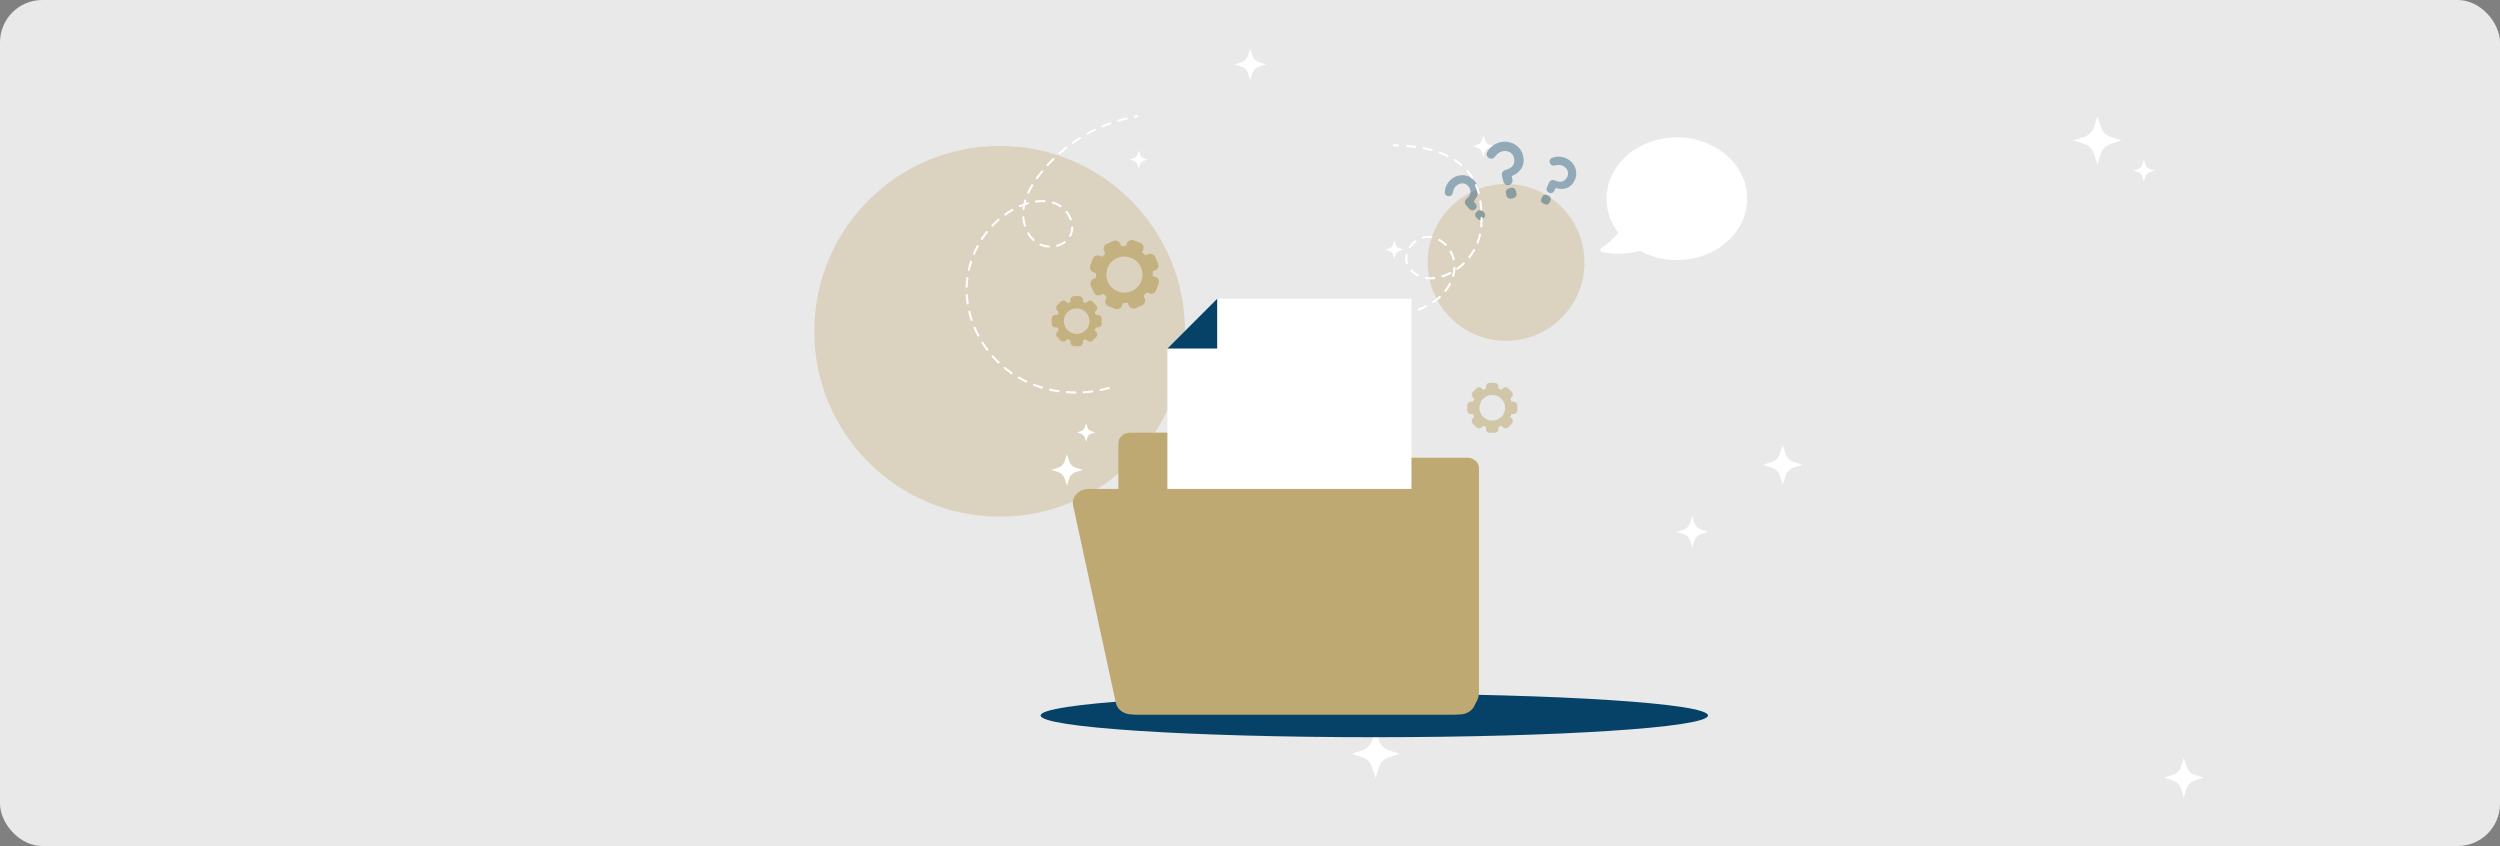 <svg width="1182" height="400" viewBox="0 0 1182 400" fill="none" xmlns="http://www.w3.org/2000/svg">
<rect x="0" y="0" width="1182" height="400" fill="#808080" stroke="none"/>
<rect width="1182" height="400" rx="20" fill="#E9E9E9"/>
<path d="M792.835 122.954C811.198 122.954 826.084 109.964 826.084 93.94C826.084 77.916 811.198 64.926 792.835 64.926C774.472 64.926 759.586 77.916 759.586 93.94C759.586 109.964 774.472 122.954 792.835 122.954Z" fill="white"/>
<path d="M766.915 107.902C766.915 107.902 762.248 114.095 757.243 117.138C756.362 117.674 756.609 119.008 757.62 119.21C761.815 120.049 769.658 120.882 777.442 117.802L766.915 107.902Z" fill="white"/>
<path d="M997.834 64.686L1003.04 66.375L997.834 68.064C995.71 68.753 994.046 70.417 993.357 72.541L991.668 77.75L989.979 72.541C989.29 70.417 987.626 68.753 985.502 68.064L980.293 66.375L985.502 64.686C987.626 63.997 989.29 62.333 989.979 60.209L991.668 55L993.357 60.209C994.045 62.332 995.71 63.997 997.834 64.686Z" fill="white"/>
<path d="M656.541 354.717L661.75 356.406L656.541 358.095C654.418 358.784 652.753 360.448 652.064 362.572L650.375 367.781L648.686 362.572C647.997 360.448 646.333 358.784 644.209 358.095L639 356.406L644.209 354.717C646.333 354.028 647.997 352.364 648.686 350.24L650.375 345.031L652.064 350.24C652.752 352.364 654.417 354.029 656.541 354.717Z" fill="white"/>
<path d="M847.924 218.366L852.197 219.752L847.924 221.138C846.182 221.703 844.816 223.068 844.252 224.811L842.866 229.084L841.48 224.811C840.915 223.069 839.55 221.703 837.808 221.138L833.535 219.752L837.808 218.366C839.55 217.801 840.916 216.436 841.48 214.693L842.866 210.42L844.252 214.693C844.817 216.435 846.182 217.801 847.924 218.366Z" fill="white"/>
<path d="M1037.56 366.275L1041.84 367.661L1037.56 369.047C1035.82 369.612 1034.45 370.978 1033.89 372.719L1032.5 376.992L1031.12 372.719C1030.55 370.977 1029.19 369.611 1027.45 369.047L1023.17 367.661L1027.45 366.275C1029.19 365.71 1030.55 364.345 1031.12 362.603L1032.5 358.33L1033.89 362.603C1034.46 364.345 1035.82 365.711 1037.56 366.275Z" fill="white"/>
<path d="M1016.4 79.904L1018.75 80.664L1016.4 81.424C1015.45 81.734 1014.7 82.483 1014.39 83.438L1013.63 85.781L1012.87 83.438C1012.56 82.483 1011.81 81.734 1010.86 81.424L1008.51 80.664L1010.86 79.904C1011.81 79.594 1012.56 78.845 1012.87 77.89L1013.63 75.547L1014.39 77.89C1014.7 78.845 1015.45 79.594 1016.4 79.904Z" fill="white"/>
<path d="M704.149 68.351L706.492 69.111L704.149 69.871C703.194 70.181 702.445 70.93 702.135 71.885L701.375 74.228L700.615 71.885C700.305 70.93 699.556 70.181 698.601 69.871L696.258 69.111L698.601 68.351C699.556 68.041 700.305 67.292 700.615 66.337L701.375 63.994L702.135 66.337C702.445 67.292 703.194 68.041 704.149 68.351Z" fill="white"/>
<path d="M712.075 161.15C732.551 161.15 749.15 144.551 749.15 124.075C749.15 103.599 732.551 87 712.075 87C691.599 87 675 103.599 675 124.075C675 144.551 691.599 161.15 712.075 161.15Z" fill="#BFA972" fill-opacity="0.35"/>
<path d="M710.121 83.087C709.968 82.47 710.044 81.909 710.348 81.405C710.646 80.878 711.103 80.537 711.721 80.385C712.695 80.144 713.538 79.784 714.252 79.304C714.959 78.802 715.456 78.162 715.743 77.385C716.053 76.602 716.073 75.665 715.803 74.572C715.603 73.764 715.225 73.102 714.668 72.584C714.135 72.06 713.48 71.706 712.703 71.52C711.95 71.328 711.145 71.338 710.29 71.55C709.625 71.715 709.025 71.989 708.49 72.374C707.979 72.752 707.536 73.203 707.16 73.724C706.863 74.151 706.461 74.515 705.956 74.816C705.469 75.088 704.902 75.09 704.256 74.821C703.58 74.535 703.144 74.1 702.95 73.518C702.755 72.936 702.846 72.334 703.221 71.712C703.859 70.621 704.689 69.697 705.711 68.94C706.752 68.153 707.925 67.598 709.232 67.274C710.871 66.869 712.438 66.884 713.932 67.321C715.445 67.728 716.749 68.464 717.844 69.529C718.94 70.594 719.684 71.922 720.078 73.513C720.372 74.701 720.456 75.802 720.329 76.817C720.196 77.808 719.88 78.718 719.379 79.548C718.896 80.348 718.266 81.058 717.487 81.68C716.726 82.272 715.855 82.777 714.875 83.196C714.833 83.232 714.792 83.267 714.75 83.303C714.732 83.332 714.729 83.371 714.741 83.418L715.067 84.737C715.22 85.354 715.148 85.927 714.85 86.454C714.546 86.958 714.085 87.287 713.467 87.439C712.85 87.592 712.289 87.517 711.785 87.213C711.276 86.885 710.944 86.413 710.792 85.795L710.121 83.087ZM714.868 93.861C714.179 94.032 713.601 93.986 713.132 93.724C712.682 93.432 712.372 92.942 712.201 92.253L712.051 91.647C711.881 90.958 711.929 90.392 712.197 89.947C712.483 89.473 712.971 89.151 713.66 88.98L714.123 88.865C714.812 88.695 715.381 88.755 715.832 89.047C716.3 89.31 716.619 89.785 716.79 90.474L716.94 91.08C717.11 91.769 717.053 92.35 716.767 92.824C716.499 93.269 716.02 93.576 715.331 93.747L714.868 93.861Z" fill="#064268" fill-opacity="0.38"/>
<path d="M693.069 96.907C692.702 96.483 692.537 96.012 692.574 95.495C692.597 94.961 692.82 94.51 693.245 94.143C693.914 93.564 694.432 92.943 694.801 92.281C695.156 91.603 695.291 90.901 695.205 90.176C695.136 89.437 694.776 88.692 694.126 87.942C693.646 87.387 693.084 87.017 692.439 86.833C691.811 86.635 691.154 86.619 690.469 86.784C689.8 86.934 689.172 87.264 688.585 87.773C688.128 88.168 687.767 88.624 687.5 89.14C687.25 89.643 687.081 90.174 686.995 90.734C686.932 91.188 686.762 91.635 686.486 92.074C686.212 92.482 685.767 92.71 685.152 92.758C684.506 92.803 683.99 92.636 683.604 92.257C683.218 91.877 683.048 91.368 683.094 90.728C683.159 89.616 683.442 88.558 683.942 87.554C684.445 86.519 685.145 85.613 686.042 84.836C687.168 83.861 688.406 83.246 689.755 82.992C691.106 82.706 692.426 82.763 693.713 83.161C695 83.56 696.117 84.306 697.063 85.399C697.769 86.215 698.276 87.046 698.582 87.895C698.874 88.726 698.989 89.569 698.928 90.421C698.869 91.243 698.658 92.054 698.294 92.854C697.933 93.623 697.451 94.369 696.848 95.091C696.83 95.135 696.811 95.18 696.793 95.224C696.791 95.255 696.804 95.286 696.832 95.319L697.616 96.224C697.983 96.648 698.155 97.127 698.132 97.661C698.095 98.179 697.864 98.621 697.44 98.989C697.016 99.356 696.545 99.521 696.028 99.484C695.496 99.43 695.047 99.191 694.679 98.767L693.069 96.907ZM701.111 103.475C700.638 103.885 700.165 104.08 699.692 104.061C699.221 104.012 698.781 103.751 698.371 103.278L698.011 102.862C697.601 102.389 697.413 101.924 697.446 101.467C697.481 100.98 697.735 100.532 698.208 100.122L698.526 99.847C698.999 99.437 699.471 99.257 699.942 99.306C700.415 99.325 700.856 99.571 701.266 100.044L701.626 100.46C702.036 100.933 702.223 101.413 702.188 101.9C702.155 102.357 701.902 102.79 701.429 103.199L701.111 103.475Z" fill="#064268" fill-opacity="0.38"/>
<path d="M732.44 86.262C732.674 85.752 733.034 85.406 733.52 85.226C734.016 85.026 734.518 85.043 735.028 85.276C735.833 85.645 736.612 85.86 737.368 85.922C738.132 85.963 738.826 85.795 739.451 85.417C740.095 85.047 740.624 84.412 741.038 83.509C741.344 82.842 741.447 82.177 741.347 81.514C741.267 80.861 741.01 80.256 740.576 79.701C740.162 79.155 739.602 78.72 738.895 78.396C738.346 78.144 737.781 78.004 737.201 77.975C736.64 77.956 736.087 78.022 735.542 78.176C735.102 78.307 734.625 78.337 734.111 78.268C733.626 78.188 733.234 77.877 732.935 77.337C732.627 76.768 732.565 76.229 732.751 75.721C732.936 75.213 733.329 74.847 733.93 74.624C734.969 74.222 736.049 74.04 737.171 74.08C738.321 74.109 739.436 74.37 740.514 74.865C741.868 75.486 742.94 76.357 743.731 77.48C744.551 78.591 745.046 79.816 745.217 81.152C745.387 82.489 745.171 83.814 744.569 85.128C744.119 86.109 743.572 86.915 742.927 87.545C742.291 88.155 741.572 88.609 740.771 88.907C739.998 89.193 739.173 89.337 738.294 89.338C737.444 89.328 736.566 89.198 735.659 88.949C735.611 88.95 735.563 88.952 735.515 88.954C735.486 88.964 735.463 88.989 735.445 89.028L734.945 90.117C734.712 90.627 734.347 90.982 733.852 91.182C733.365 91.363 732.867 91.336 732.357 91.102C731.847 90.869 731.502 90.508 731.321 90.022C731.15 89.516 731.181 89.008 731.415 88.498L732.44 86.262ZM729.795 96.302C729.226 96.041 728.852 95.692 728.673 95.254C728.523 94.805 728.578 94.296 728.839 93.727L729.068 93.227C729.329 92.658 729.674 92.294 730.103 92.135C730.561 91.965 731.074 92.01 731.643 92.271L732.026 92.446C732.595 92.707 732.954 93.062 733.105 93.511C733.283 93.949 733.243 94.452 732.982 95.021L732.752 95.521C732.491 96.09 732.132 96.46 731.674 96.63C731.245 96.789 730.746 96.738 730.177 96.477L729.795 96.302Z" fill="#064268" fill-opacity="0.38"/>
<path d="M472.637 244.274C521.038 244.274 560.274 205.038 560.274 156.637C560.274 108.236 521.038 69 472.637 69C424.236 69 385 108.236 385 156.637C385 205.038 424.236 244.274 472.637 244.274Z" fill="#BFA972" fill-opacity="0.34"/>
<path d="M649.772 348.553C736.907 348.553 807.544 343.952 807.544 338.276C807.544 332.601 736.907 328 649.772 328C562.637 328 492 332.601 492 338.276C492 343.952 562.637 348.553 649.772 348.553Z" fill="#064268"/>
<path d="M595.135 29.338L598.543 30.444L595.135 31.548C593.745 31.999 592.656 33.088 592.205 34.478L591.1 37.886L589.994 34.478C589.544 33.088 588.455 31.999 587.065 31.548L583.656 30.444L587.065 29.338C588.455 28.888 589.544 27.798 589.994 26.409L591.1 23L592.205 26.409C592.656 27.798 593.745 28.888 595.135 29.338Z" fill="white"/>
<path d="M804.161 250.32L807.57 251.426L804.161 252.532C802.772 252.982 801.682 254.071 801.232 255.461L800.127 258.87L799.022 255.461C798.571 254.071 797.482 252.982 796.092 252.532L792.684 251.426L796.092 250.32C797.482 249.87 798.571 248.781 799.022 247.391L800.127 243.982L801.232 247.391C801.682 248.78 802.772 249.869 804.161 250.32Z" fill="white"/>
<path d="M508.478 221.043L511.886 222.149L508.478 223.254C507.088 223.705 505.999 224.794 505.548 226.184L504.443 229.592L503.338 226.184C502.888 224.794 501.798 223.705 500.409 223.254L497 222.149L500.409 221.043C501.798 220.593 502.888 219.503 503.338 218.114L504.443 214.705L505.548 218.114C505.999 219.503 507.088 220.593 508.478 221.043Z" fill="white"/>
<path d="M661.587 117.362L663.566 118.004L661.587 118.646C660.78 118.907 660.148 119.539 659.886 120.346L659.244 122.325L658.602 120.346C658.341 119.539 657.708 118.907 656.901 118.646L654.922 118.004L656.901 117.362C657.708 117.101 658.34 116.468 658.602 115.661L659.244 113.682L659.886 115.661C660.148 116.468 660.78 117.101 661.587 117.362Z" fill="white"/>
<path d="M540.739 74.766L542.718 75.408L540.739 76.05C539.933 76.311 539.3 76.944 539.038 77.75L538.396 79.729L537.754 77.75C537.493 76.944 536.861 76.311 536.053 76.05L534.074 75.408L536.053 74.766C536.86 74.505 537.492 73.872 537.754 73.065L538.396 71.086L539.038 73.065C539.3 73.872 539.933 74.504 540.739 74.766Z" fill="white"/>
<path d="M515.845 203.813L517.824 204.455L515.845 205.097C515.038 205.358 514.406 205.991 514.144 206.798L513.502 208.777L512.86 206.798C512.599 205.991 511.966 205.359 511.159 205.097L509.18 204.455L511.159 203.813C511.965 203.552 512.598 202.919 512.86 202.112L513.502 200.133L514.144 202.112C514.406 202.918 515.038 203.551 515.845 203.813Z" fill="white"/>
<path d="M534.457 204.578H590.409C592.272 204.578 594.036 205.31 595.205 206.57L603.104 215.079C603.883 215.918 605.059 216.407 606.301 216.407H693.645C696.739 216.407 699.247 218.583 699.247 221.268V327.297C699.247 333.088 693.836 337.784 687.161 337.784H537.217C532.543 337.784 528.754 334.496 528.754 330.441V209.527C528.755 206.794 531.307 204.578 534.457 204.578Z" fill="#BFA972"/>
<path d="M575.481 141.254L551.941 164.794V254.999H667.334V141.254H575.481Z" fill="white"/>
<path d="M575.481 164.794V141.254L551.941 164.794H575.481Z" fill="#064268"/>
<path d="M514.829 231.156H669.867C673.521 231.156 676.656 233.414 677.331 236.53L697.558 329.978C698.436 334.034 694.85 337.785 690.094 337.785H535.057C531.403 337.785 528.267 335.527 527.592 332.411L507.365 238.963C506.487 234.906 510.073 231.156 514.829 231.156Z" fill="#BFA972"/>
<path d="M519.146 148.905H518.135C517.978 148.421 517.784 147.954 517.554 147.507L518.27 146.791C518.947 146.114 518.947 145.017 518.27 144.34L516.563 142.633C515.886 141.956 514.789 141.956 514.113 142.633L513.397 143.348C512.95 143.12 512.483 142.924 511.999 142.768V141.757C511.999 140.799 511.223 140.023 510.265 140.023H507.851C506.894 140.023 506.117 140.799 506.117 141.757V142.768C505.633 142.924 505.166 143.119 504.719 143.348L504.004 142.633C503.327 141.956 502.229 141.956 501.553 142.633L499.845 144.34C499.169 145.017 499.169 146.114 499.845 146.791L500.561 147.507C500.332 147.954 500.137 148.42 499.98 148.905H498.97C498.012 148.905 497.236 149.681 497.236 150.639V153.053C497.236 154.011 498.012 154.787 498.97 154.787H499.98C500.137 155.271 500.332 155.738 500.561 156.185L499.845 156.901C499.169 157.578 499.169 158.675 499.845 159.351L501.553 161.059C502.229 161.735 503.327 161.735 504.004 161.059L504.719 160.343C505.166 160.571 505.633 160.767 506.117 160.924V161.934C506.117 162.892 506.894 163.668 507.851 163.668H510.265C511.223 163.668 511.999 162.892 511.999 161.934V160.924C512.483 160.767 512.95 160.572 513.397 160.343L514.113 161.059C514.79 161.735 515.887 161.735 516.563 161.059L518.27 159.351C518.947 158.674 518.947 157.577 518.27 156.901L517.554 156.185C517.783 155.738 517.978 155.272 518.135 154.787H519.146C520.103 154.787 520.879 154.011 520.879 153.053V150.639C520.878 149.681 520.102 148.905 519.146 148.905ZM509.058 157.911C505.709 157.911 502.993 155.195 502.993 151.846C502.993 148.497 505.708 145.781 509.058 145.781C512.408 145.781 515.123 148.496 515.123 151.846C515.123 155.195 512.407 157.911 509.058 157.911Z" fill="#BFA972" fill-opacity="0.81"/>
<path d="M715.63 189.879H714.619C714.462 189.395 714.267 188.928 714.038 188.481L714.754 187.765C715.43 187.088 715.43 185.991 714.754 185.314L713.047 183.607C712.369 182.93 711.272 182.93 710.595 183.607L709.88 184.323C709.432 184.094 708.966 183.899 708.481 183.742V182.731C708.481 181.774 707.705 180.998 706.748 180.998H704.333C703.376 180.998 702.6 181.774 702.6 182.731V183.742C702.116 183.899 701.649 184.094 701.202 184.323L700.486 183.607C699.81 182.93 698.712 182.93 698.035 183.607L696.328 185.314C695.651 185.991 695.651 187.088 696.328 187.765L697.043 188.481C696.814 188.928 696.62 189.395 696.463 189.879H695.452C694.495 189.879 693.719 190.655 693.719 191.613V194.027C693.719 194.984 694.495 195.76 695.452 195.76H696.463C696.62 196.245 696.814 196.712 697.043 197.159L696.328 197.874C695.651 198.552 695.651 199.649 696.328 200.326L698.035 202.033C698.712 202.71 699.81 202.71 700.486 202.033L701.202 201.318C701.649 201.547 702.116 201.741 702.6 201.898V202.909C702.6 203.866 703.376 204.642 704.333 204.642H706.748C707.705 204.642 708.481 203.866 708.481 202.909V201.898C708.965 201.741 709.432 201.547 709.88 201.318L710.595 202.033C711.272 202.71 712.369 202.71 713.047 202.033L714.754 200.326C715.43 199.649 715.43 198.552 714.754 197.874L714.038 197.159C714.267 196.712 714.462 196.245 714.619 195.76H715.63C716.587 195.76 717.363 194.984 717.363 194.027V191.613C717.362 190.654 716.587 189.879 715.63 189.879ZM705.542 198.884C702.193 198.884 699.477 196.169 699.477 192.819C699.477 189.469 702.192 186.754 705.542 186.754C708.892 186.754 711.607 189.469 711.607 192.819C711.607 196.169 708.891 198.884 705.542 198.884Z" fill="#BFA972" fill-opacity="0.54"/>
<path d="M546.386 130.978L545.055 130.474C545.09 129.757 545.066 129.045 544.988 128.342L546.288 127.756C547.518 127.202 548.065 125.756 547.511 124.527L546.114 121.426C545.56 120.196 544.114 119.648 542.885 120.202L541.585 120.788C541.11 120.264 540.592 119.775 540.032 119.326L540.537 117.994C541.015 116.733 540.379 115.323 539.118 114.846L535.937 113.641C534.676 113.164 533.267 113.799 532.789 115.06L532.284 116.392C531.568 116.356 530.856 116.381 530.152 116.458L529.566 115.158C529.012 113.929 527.566 113.381 526.337 113.935L523.236 115.332C522.007 115.886 521.459 117.332 522.013 118.561L522.599 119.862C522.075 120.336 521.584 120.854 521.136 121.414L519.805 120.909C518.544 120.431 517.134 121.067 516.656 122.328L515.452 125.509C514.974 126.77 515.61 128.18 516.871 128.657L518.202 129.162C518.167 129.878 518.191 130.591 518.269 131.294L516.969 131.88C515.739 132.434 515.191 133.879 515.745 135.109L517.143 138.21C517.697 139.44 519.142 139.987 520.372 139.434L521.672 138.847C522.147 139.372 522.665 139.862 523.224 140.31L522.72 141.642C522.242 142.903 522.878 144.312 524.139 144.79L527.32 145.994C528.581 146.472 529.99 145.837 530.468 144.576L530.972 143.244C531.689 143.279 532.401 143.255 533.104 143.177L533.691 144.478C534.245 145.707 535.69 146.255 536.92 145.701L540.021 144.303C541.25 143.749 541.798 142.304 541.244 141.074L540.658 139.774C541.182 139.299 541.673 138.781 542.121 138.222L543.452 138.727C544.713 139.204 546.122 138.569 546.6 137.308L547.805 134.127C548.282 132.866 547.647 131.456 546.386 130.978ZM528.601 137.808C524.188 136.137 521.966 131.204 523.637 126.791C525.309 122.378 530.241 120.156 534.654 121.827C539.067 123.499 541.29 128.431 539.618 132.844C537.947 137.257 533.014 139.48 528.601 137.808Z" fill="#BFA972" fill-opacity="0.81"/>
<path d="M602.966 184.771C602.658 184.176 602.382 183.567 602.139 182.947" stroke="white" stroke-linecap="round" stroke-linejoin="round"/>
<path d="M601.061 179.137C599.689 171.548 602.471 163.166 608.509 158.283C615.633 152.523 625.49 151.925 634.643 151.557C644.058 151.178 653.529 150.77 662.728 148.729C668.904 147.359 675.059 145.178 679.916 141.126C684.773 137.074 688.167 130.888 687.638 124.585C687.11 118.281 681.956 112.313 675.637 112.022C669.318 111.731 663.328 118.388 665.236 124.419C666.337 127.899 669.618 130.417 673.175 131.232C676.732 132.047 680.502 131.348 683.871 129.946C691.138 126.923 696.918 120.526 699.191 112.99C700.478 108.721 700.678 104.19 700.405 99.74C700.077 94.391 699.034 88.964 696.308 84.35C692.719 78.276 686.468 74.118 679.795 71.828C674.373 69.968 668.651 69.228 662.915 68.861" stroke="white" stroke-linecap="round" stroke-linejoin="round" stroke-dasharray="3.96 3.96"/>
<path d="M660.949 68.749C660.282 68.715 659.615 68.685 658.949 68.658" stroke="white" stroke-linecap="round" stroke-linejoin="round"/>
<path d="M524.242 183.464C508.875 187.824 491.558 185.492 478.366 176.486C465.174 167.48 456.597 151.759 457.015 135.791C457.433 119.823 467.212 104.246 481.769 97.671C487.294 95.175 493.821 93.981 499.382 96.396C504.943 98.811 508.714 105.759 506.11 111.234C503.511 116.698 495.57 118.12 490.476 114.855C485.382 111.59 483.182 104.958 483.885 98.949C484.588 92.939 487.74 87.482 491.422 82.681C502.603 68.1 519.461 57.992 537.591 55" stroke="white" stroke-miterlimit="10" stroke-linecap="round" stroke-linejoin="round" stroke-dasharray="4 4"/>
</svg>
